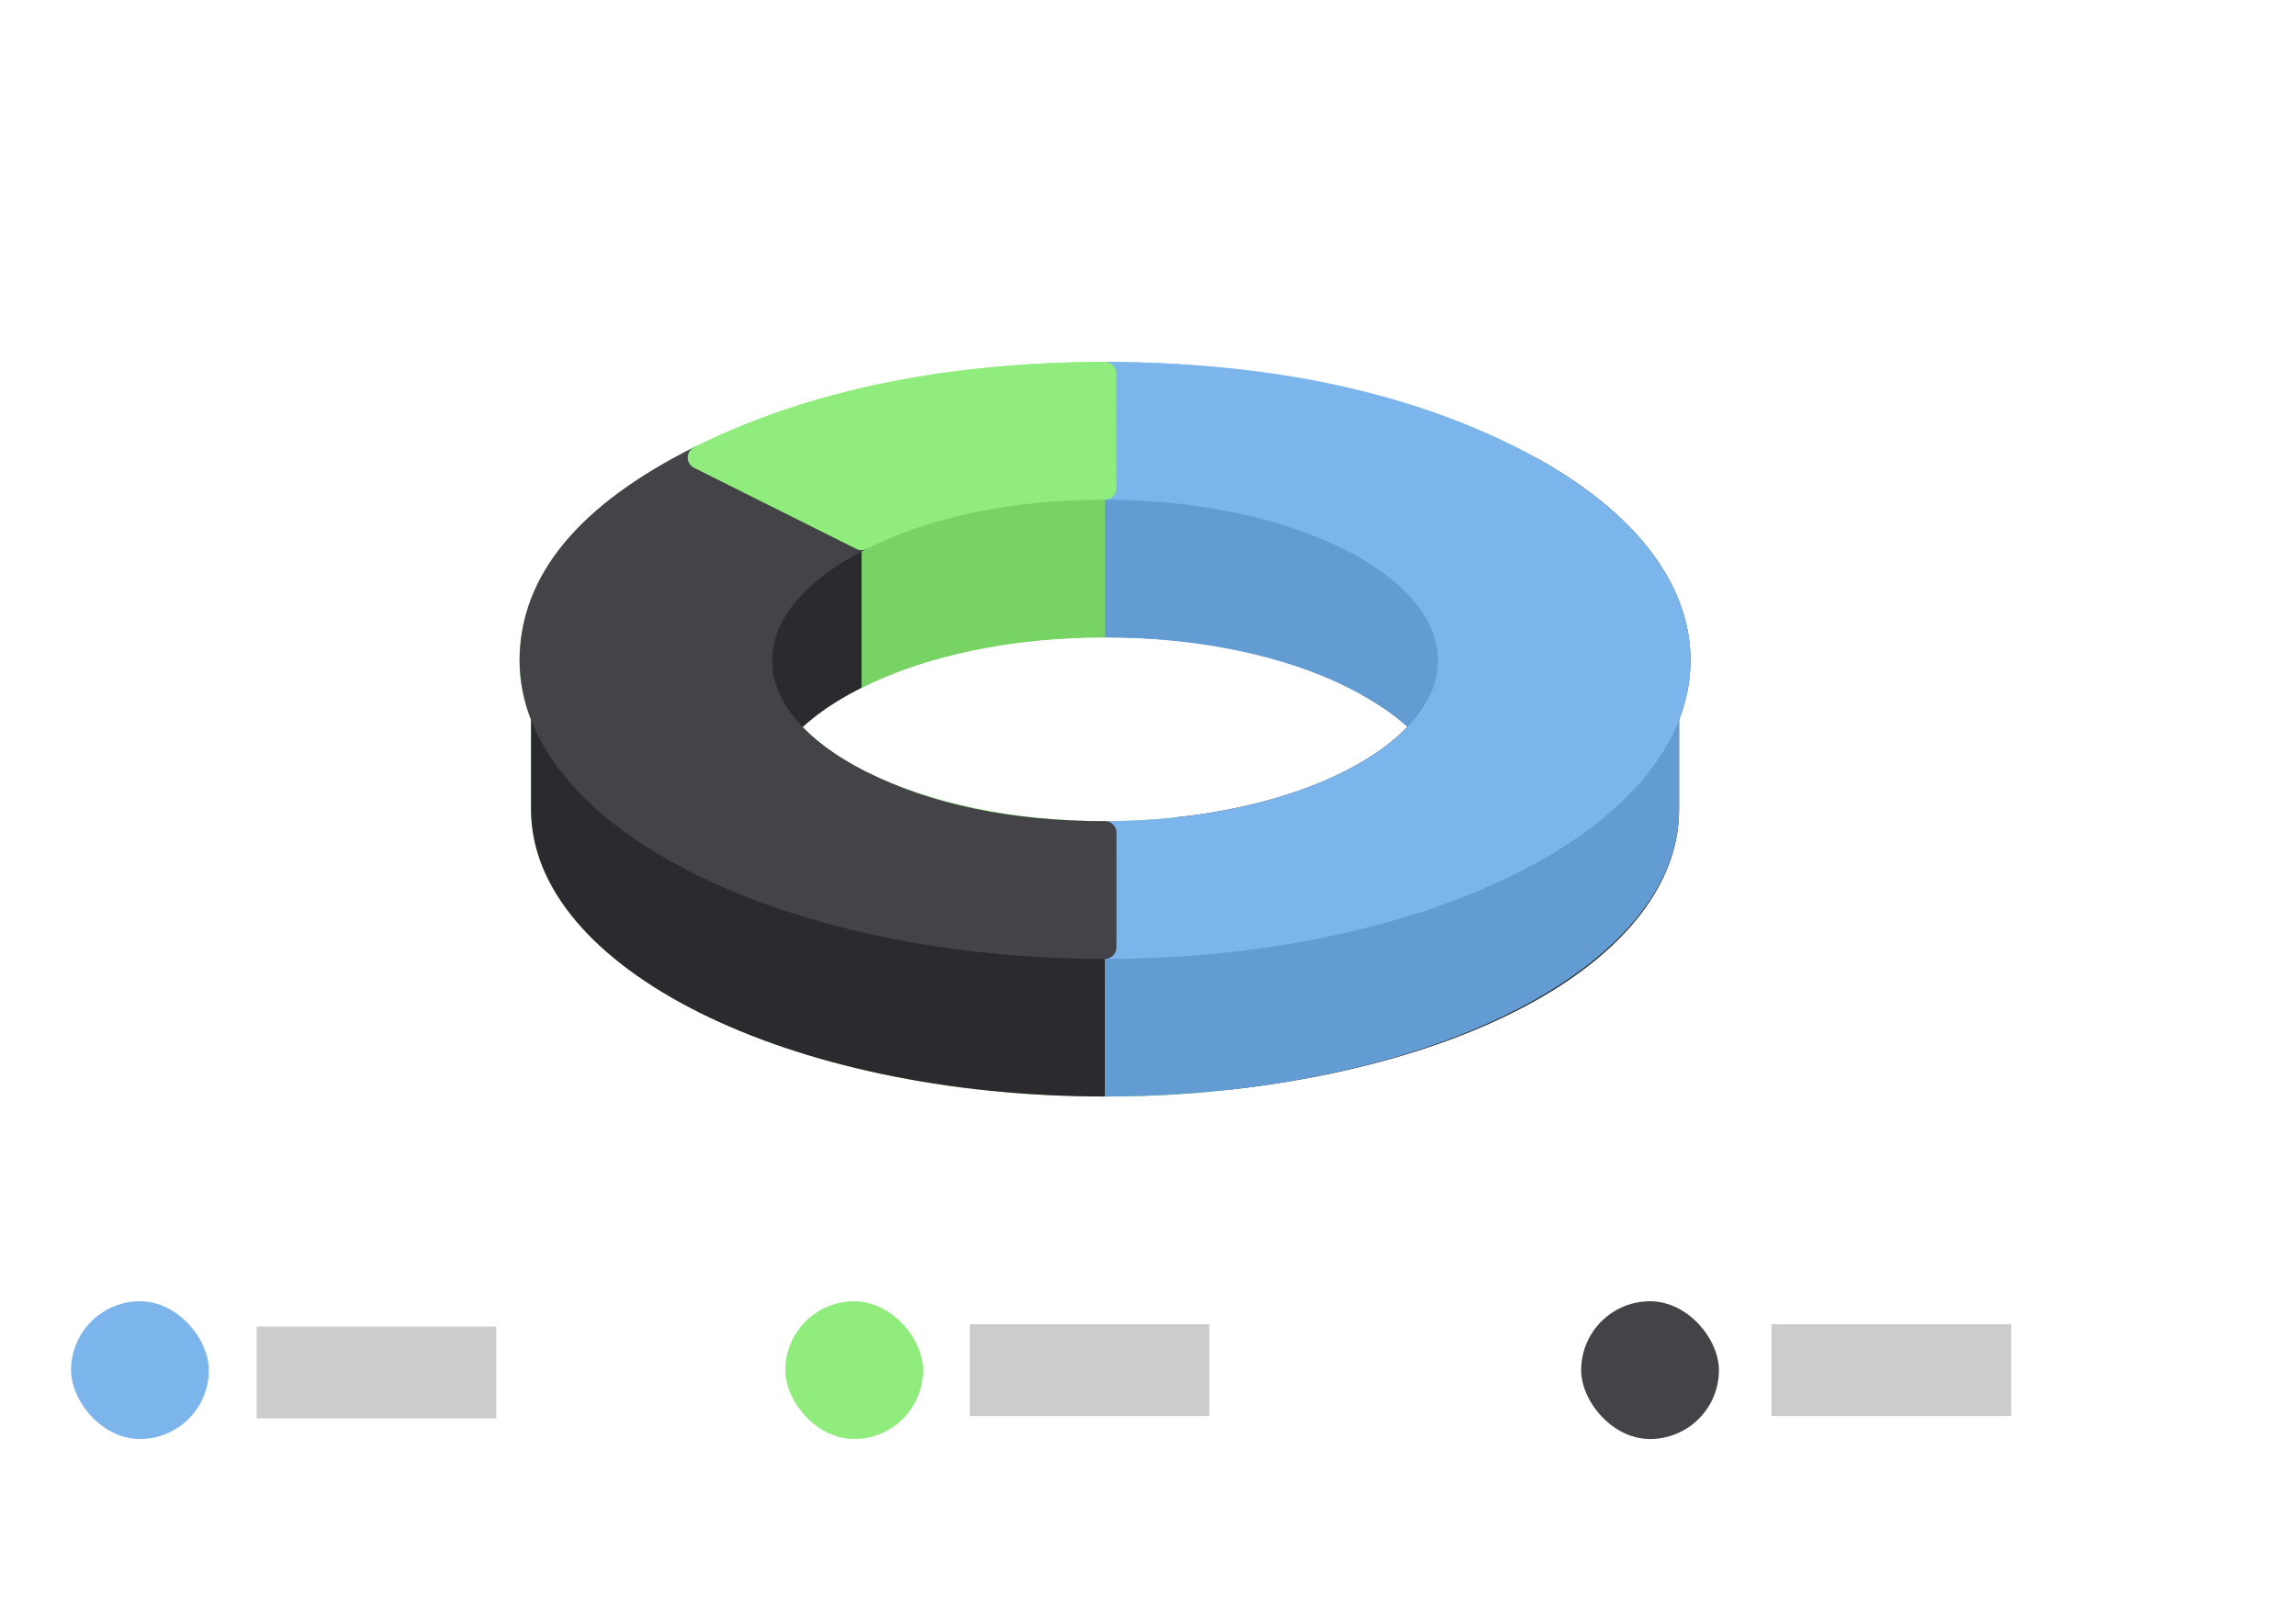 <svg
   xmlns:dc="http://purl.org/dc/elements/1.1/"
   xmlns:cc="http://creativecommons.org/ns#"
   xmlns:rdf="http://www.w3.org/1999/02/22-rdf-syntax-ns#"
   xmlns:svg="http://www.w3.org/2000/svg"
   xmlns="http://www.w3.org/2000/svg"
   xmlns:sodipodi="http://sodipodi.sourceforge.net/DTD/sodipodi-0.dtd"
   xmlns:inkscape="http://www.inkscape.org/namespaces/inkscape"
   version="1.1"
   class="highcharts-root"
   style="font-size:12px"
   width="100"
   viewBox="0 0 100 70"
   height="70"
   id="svg3132"
   inkscape:version="0.48.4 r9939"
   sodipodi:docname="3d_donut_legend.svg">
  <sodipodi:namedview
     pagecolor="#ffffff"
     bordercolor="#666666"
     borderopacity="1"
     objecttolerance="10"
     gridtolerance="10"
     guidetolerance="10"
     inkscape:pageopacity="0"
     inkscape:pageshadow="2"
     inkscape:window-width="1301"
     inkscape:window-height="744"
     id="namedview3237"
     showgrid="false"
     showguides="true"
     inkscape:guide-bbox="true"
     fit-margin-top="0"
     fit-margin-left="0"
     fit-margin-right="0"
     fit-margin-bottom="0"
     inkscape:zoom="4.3416356"
     inkscape:cx="81.614388"
     inkscape:cy="51.312503"
     inkscape:window-x="65"
     inkscape:window-y="24"
     inkscape:window-maximized="1"
     inkscape:current-layer="svg3132">
    <sodipodi:guide
       orientation="0,1"
       position="140.717,15.635"
       id="guide3241" />
    <sodipodi:guide
       orientation="0,1"
       position="40.423,10.25"
       id="guide4150" />
  </sodipodi:namedview>
  <desc
     id="desc3134">Created with Highcharts 5.0.0</desc>
  <defs
     id="defs3136">
    <clipPath
       id="highcharts-7">
      <rect
         x="0"
         y="0"
         width="200"
         height="140"
         id="rect3139"
         style="fill:none" />
    </clipPath>
  </defs>
  <rect
     class="highcharts-background"
     x="0"
     y="0"
     width="100"
     height="70"
     rx="0"
     ry="0"
     id="rect3141"
     style="fill:#ffffff" />
  <rect
     class="highcharts-plot-background"
     x="0"
     y="0"
     width="100"
     height="70"
     id="rect3143"
     style="fill:none" />
  <rect
     class="highcharts-plot-border"
     x="0"
     y="0"
     width="100"
     height="70"
     id="rect3145"
     style="fill:none" />
  <g
     class="highcharts-legend"
     transform="matrix(0.5,0,0,0.5,16.5,36)"
     id="g3193">
    <rect
       class="highcharts-legend-box"
       rx="0"
       ry="0"
       x="0"
       y="0"
       width="134"
       height="53"
       visibility="visible"
       id="rect3195"
       style="fill:none;visibility:visible" />
    <g
       id="g3197">
      <g
         id="g3199">
        <g
           class="highcharts-legend-item highcharts-pie-series highcharts-color-0 "
           transform="translate(-28.808,37.365)"
           id="g3201">
          <rect
             x="2"
             y="4"
             width="12"
             height="12"
             rx="6"
             ry="6"
             class="highcharts-point"
             id="rect3205"
             style="fill:#7cb5ec" />
        </g>
        <g
           class="highcharts-legend-item highcharts-pie-series highcharts-color-1 "
           transform="translate(102.733,37.365)"
           id="g3207">
          <rect
             x="2"
             y="4"
             width="12"
             height="12"
             rx="6"
             ry="6"
             class="highcharts-point"
             id="rect3211"
             style="fill:#434348" />
        </g>
        <g
           class="highcharts-legend-item highcharts-pie-series highcharts-color-2 "
           transform="translate(33.407,37.365)"
           id="g3213">
          <rect
             x="2"
             y="4"
             width="12"
             height="12"
             rx="6"
             ry="6"
             class="highcharts-point"
             id="rect3217"
             style="fill:#90ed7d" />
        </g>
      </g>
    </g>
  </g>
  <path
     style="fill:#cccccc"
     inkscape:connector-curvature="0"
     d="m 77.158,57.684 10.437,0 0,4 -10.437,0 z m -34.923,0 10.437,0 0,4 -10.437,0 z m -31.058,0.1 10.437,0 0,4 -10.437,0 z"
     id="path4117"
     sodipodi:nodetypes="ccccccccccccccc" />
  <g
     transform="translate(-1.87,-6.232)"
     class="highcharts-series-group"
     id="g3678">
    <g
       class="highcharts-series highcharts-series-1 highcharts-pie-series highcharts-color-undefined "
       id="g3680">
      <path
         style="fill:#639cd3;visibility:visible"
         inkscape:connector-curvature="0"
         d="m 68.579,26.636 0,6.495 -7.432,3.346 0,-6.495 z"
         class="highcharts-point highcharts-color-0 highcharts-3d-side"
         visibility="visible"
         id="path3682" />
      <path
         style="fill:#77d464;visibility:visible"
         inkscape:connector-curvature="0"
         d="m 55.207,47.226 0,6.495 -2.083,-4.89 0,-6.495 z"
         class="highcharts-point highcharts-color-2 highcharts-3d-side"
         visibility="visible"
         id="path3684" />
      <path
         style="fill:#639cd3;visibility:visible"
         inkscape:connector-curvature="0"
         d="m 49.995,22.5 0,6.495 0.002,5 0,-6.495 z"
         class="highcharts-point highcharts-color-0 highcharts-3d-side"
         visibility="visible"
         id="path3686" />
      <path
         style="fill:#2a2a2f;visibility:visible"
         inkscape:connector-curvature="0"
         d="m 55.207,47.226 0,6.495 -2.083,-4.89 0,-6.495 z"
         class="highcharts-point highcharts-color-1 highcharts-3d-side"
         visibility="visible"
         id="path3688" />
      <path
         style="fill:#639cd3;visibility:visible"
         inkscape:connector-curvature="0"
         d="m 49.995,22.5 c 7.366,-7.5e-4 13.656,1.399 18.584,4.136 l 0,6.495 c -4.929,-2.737 -11.218,-4.137 -18.584,-4.136 z"
         class="highcharts-point highcharts-color-0 highcharts-3d-side"
         visibility="visible"
         id="path3690" />
      <path
         style="fill:#639cd3;visibility:visible"
         inkscape:connector-curvature="0"
         d="m 49.997,27.5 c 4.42,-4.5e-4 8.193,0.839 11.151,2.482 l 0,6.495 c -2.957,-1.642 -6.731,-2.482 -11.151,-2.482 z"
         class="highcharts-point highcharts-color-0 highcharts-3d-side"
         visibility="visible"
         id="path3692" />
      <path
         style="fill:#2a2a2f;visibility:visible"
         inkscape:connector-curvature="0"
         d="m 68.579,26.636 0,6.495 -7.432,3.346 0,-6.495 z"
         class="highcharts-point highcharts-color-1 highcharts-3d-side"
         visibility="visible"
         id="path3694" />
      <path
         style="fill:#77d464;visibility:visible"
         inkscape:connector-curvature="0"
         d="m 49.99,22.5 0,6.495 0.004,5 0,-6.495 z"
         class="highcharts-point highcharts-color-2 highcharts-3d-side"
         visibility="visible"
         id="path3696" />
      <path
         style="fill:#2a2a2f;visibility:visible"
         inkscape:connector-curvature="0"
         d="m 75,35 c 0,5.981 -8.093,10.98 -19.793,12.226 l 0,6.495 C 66.907,52.475 75,47.477 75,41.495 z"
         class="highcharts-point highcharts-color-1 highcharts-3d-side"
         visibility="visible"
         id="path3698" />
      <path
         style="fill:#2a2a2f;visibility:visible"
         inkscape:connector-curvature="0"
         d="m 61.148,29.982 c 5.543,3.078 5.046,7.821 -1.111,10.592 -2.051,0.923 -4.214,1.474 -6.912,1.762 l 0,6.495 c 8.103,-0.863 13.272,-4.846 11.547,-8.898 -0.575,-1.349 -1.677,-2.431 -3.524,-3.456 z"
         class="highcharts-point highcharts-color-1 highcharts-3d-side"
         visibility="visible"
         id="path3700" />
      <path
         style="fill:#77d464;visibility:visible"
         inkscape:connector-curvature="0"
         d="M 55.207,47.226 C 41.702,48.664 28.424,44.355 25.548,37.603 25.164,36.701 25,35.922 25,35 l 0,6.495 C 25,34.593 36.186,28.998 49.99,28.995 l 0,-6.495 C 36.186,22.503 25,28.098 25,35 l 0,6.495 c 0,6.904 11.193,12.5 25,12.5 1.844,0 3.403,-0.082 5.207,-0.274 z"
         class="highcharts-point highcharts-color-2 highcharts-3d-side"
         visibility="visible"
         id="path3702" />
      <path
         style="fill:#77d464;visibility:visible"
         inkscape:connector-curvature="0"
         d="m 53.124,42.336 c -8.103,0.863 -16.07,-1.722 -17.795,-5.774 -1.725,-4.051 3.445,-8.035 11.547,-8.898 1.08,-0.115 2.014,-0.164 3.118,-0.164 l 0,6.495 c -8.284,0.002 -14.997,3.361 -14.994,7.503 0.003,4.142 6.722,7.499 15.006,7.497 1.104,-2.2e-4 2.038,-0.049 3.118,-0.164 z"
         class="highcharts-point highcharts-color-2 highcharts-3d-side"
         visibility="visible"
         id="path3704" />
      <g
         style="stroke:#7cb5ec;stroke-width:1;stroke-linejoin:round"
         class="highcharts-point highcharts-color-0"
         id="g3706">
        <path
           style="fill:#7cb5ec;visibility:visible"
           inkscape:connector-curvature="0"
           d="m 49.995,22.5 c 7.366,-7.5e-4 13.656,1.399 18.584,4.136 l -7.432,3.346 C 58.19,28.339 54.416,27.5 49.997,27.5 z"
           visibility="visible"
           id="path3708" />
      </g>
      <g
         style="stroke:#434348;stroke-width:1;stroke-linejoin:round"
         class="highcharts-point highcharts-color-1"
         id="g3710">
        <path
           style="fill:#434348;visibility:visible"
           inkscape:connector-curvature="0"
           d="m 68.579,26.636 c 9.238,5.131 8.409,13.034 -1.852,17.653 -3.418,1.539 -7.023,2.457 -11.521,2.936 l -2.083,-4.89 c 8.103,-0.863 13.272,-4.846 11.547,-8.898 -0.575,-1.349 -1.677,-2.431 -3.524,-3.456 z"
           visibility="visible"
           id="path3712" />
      </g>
      <g
         style="stroke:#90ed7d;stroke-width:1;stroke-linejoin:round"
         class="highcharts-point highcharts-color-2"
         id="g3714">
        <path
           style="fill:#90ed7d;visibility:visible"
           inkscape:connector-curvature="0"
           d="m 55.207,47.226 c -13.504,1.438 -26.783,-2.87 -29.658,-9.623 -2.875,-6.752 5.741,-13.391 19.245,-14.829 1.8,-0.192 3.356,-0.274 5.197,-0.274 l 0.004,5 c -8.284,0.002 -14.997,3.361 -14.994,7.503 0.003,4.142 6.722,7.499 15.006,7.497 1.104,-2.2e-4 2.038,-0.049 3.118,-0.164 z"
           visibility="visible"
           id="path3716" />
      </g>
    </g>
    <g
       class="highcharts-markers highcharts-series-1 highcharts-pie-series highcharts-color-undefined "
       id="g3718" />
    <g
       class="highcharts-series highcharts-series-0 highcharts-pie-series highcharts-color-undefined "
       id="g3720">
      <path
         style="fill:#639cd3;visibility:visible"
         inkscape:connector-curvature="0"
         d="m 49.995,47.5 0,6.495 0.002,-5 0,-6.495 z"
         class="highcharts-point highcharts-color-0 highcharts-3d-side"
         visibility="visible"
         id="path3722" />
      <path
         style="fill:#77d464;visibility:visible"
         inkscape:connector-curvature="0"
         d="m 32.322,26.161 0,6.495 7.071,3.536 0,-6.495 z"
         class="highcharts-point highcharts-color-2 highcharts-3d-side"
         visibility="visible"
         id="path3724" />
      <path
         style="fill:#77d464;visibility:visible"
         inkscape:connector-curvature="0"
         d="m 49.99,22.5 0,6.495 0.004,5 0,-6.495 z"
         class="highcharts-point highcharts-color-2 highcharts-3d-side"
         visibility="visible"
         id="path3726" />
      <path
         style="fill:#2a2a2f;visibility:visible"
         inkscape:connector-curvature="0"
         d="m 49.995,47.5 0,6.495 0.002,-5 0,-6.495 z"
         class="highcharts-point highcharts-color-1 highcharts-3d-side"
         visibility="visible"
         id="path3728" />
      <path
         style="fill:#77d464;visibility:visible"
         inkscape:connector-curvature="0"
         d="m 32.322,26.161 c 4.879,-2.439 10.768,-3.66 17.668,-3.661 l 0,6.495 c -6.9,0.001 -12.788,1.222 -17.668,3.661 z"
         class="highcharts-point highcharts-color-2 highcharts-3d-side"
         visibility="visible"
         id="path3730" />
      <path
         style="fill:#77d464;visibility:visible"
         inkscape:connector-curvature="0"
         d="m 39.393,29.697 c 2.927,-1.464 6.461,-2.196 10.601,-2.197 l 0,6.495 c -4.14,8.26e-4 -7.673,0.733 -10.601,2.197 z"
         class="highcharts-point highcharts-color-2 highcharts-3d-side"
         visibility="visible"
         id="path3732" />
      <path
         style="fill:#2a2a2f;visibility:visible"
         inkscape:connector-curvature="0"
         d="m 32.322,26.161 0,6.495 7.071,3.536 0,-6.495 z"
         class="highcharts-point highcharts-color-1 highcharts-3d-side"
         visibility="visible"
         id="path3734" />
      <path
         style="fill:#639cd3;visibility:visible"
         inkscape:connector-curvature="0"
         d="m 49.995,22.5 0,6.495 0.002,5 0,-6.495 z"
         class="highcharts-point highcharts-color-0 highcharts-3d-side"
         visibility="visible"
         id="path3736" />
      <path
         style="fill:#2a2a2f;visibility:visible"
         inkscape:connector-curvature="0"
         d="M 49.995,47.5 C 36.19,47.499 25,41.903 25,35 l 0,6.495 c 0,-3.452 2.441,-6.398 7.322,-8.839 l 0,-6.495 C 27.441,28.602 25,31.548 25,35 l 0,6.495 c 0,6.903 11.19,12.499 24.995,12.5 z"
         class="highcharts-point highcharts-color-1 highcharts-3d-side"
         visibility="visible"
         id="path3738" />
      <path
         style="fill:#2a2a2f;visibility:visible"
         inkscape:connector-curvature="0"
         d="M 49.997,42.5 C 41.713,42.499 34.998,39.141 35,34.998 c 8.44e-4,-2.071 1.465,-3.838 4.393,-5.302 l 0,6.495 c -5.858,2.929 -5.858,7.678 1.7e-5,10.607 2.928,1.464 6.462,2.196 10.604,2.197 z"
         class="highcharts-point highcharts-color-1 highcharts-3d-side"
         visibility="visible"
         id="path3740" />
      <path
         style="fill:#639cd3;visibility:visible"
         inkscape:connector-curvature="0"
         d="m 75,35 c 0,6.904 -11.193,12.5 -25,12.5 -0.002,0 -0.003,0 -0.005,0 l 0,6.495 C 63.802,53.997 74.997,48.401 75,41.498 c 0,-8.51e-4 0,-0.002 0,-0.002 z"
         class="highcharts-point highcharts-color-0 highcharts-3d-side"
         visibility="visible"
         id="path3742" />
      <path
         style="fill:#639cd3;visibility:visible"
         inkscape:connector-curvature="0"
         d="M 49.997,27.5 C 58.281,27.499 64.998,30.856 65,34.998 65.002,39.141 58.287,42.499 50.003,42.5 c -0.002,0 -0.004,0 -0.006,0 l 0,6.495 c 8.284,8.03e-4 15.001,-3.356 15.003,-7.499 0.002,-4.142 -6.713,-7.501 -14.997,-7.501 -0.002,-10e-7 -0.004,-10e-7 -0.006,0 z"
         class="highcharts-point highcharts-color-0 highcharts-3d-side"
         visibility="visible"
         id="path3744" />
      <g
         style="stroke:#7cb5ec;stroke-width:1;stroke-linejoin:round"
         class="highcharts-point highcharts-color-0"
         id="g3746">
        <path
           style="fill:#7cb5ec;visibility:visible"
           inkscape:connector-curvature="0"
           d="m 49.995,22.5 c 13.807,-0.001 25.002,5.594 25.005,12.497 0.003,6.904 -11.188,12.501 -24.995,12.503 -0.004,0 -0.006,0 -0.01,0 l 0.002,-5 C 58.281,42.501 64.998,39.144 65,35.001 65.002,30.859 58.287,27.501 50.003,27.5 c -0.002,0 -0.004,0 -0.006,0 z"
           visibility="visible"
           id="path3748" />
      </g>
      <g
         style="stroke:#434348;stroke-width:1;stroke-linejoin:round"
         class="highcharts-point highcharts-color-1"
         id="g3750">
        <path
           style="fill:#434348;visibility:visible"
           inkscape:connector-curvature="0"
           d="M 49.995,47.5 C 36.188,47.499 24.997,41.901 25,34.997 c 0.001,-3.451 2.442,-6.396 7.322,-8.836 l 7.071,3.536 c -5.858,2.929 -5.858,7.678 1.7e-5,10.607 2.928,1.464 6.462,2.196 10.604,2.197 z"
           visibility="visible"
           id="path3752" />
      </g>
      <g
         style="stroke:#90ed7d;stroke-width:1;stroke-linejoin:round"
         class="highcharts-point highcharts-color-2"
         id="g3754">
        <path
           style="fill:#90ed7d;visibility:visible"
           inkscape:connector-curvature="0"
           d="m 32.322,26.161 c 4.879,-2.439 10.768,-3.66 17.668,-3.661 l 0.004,5 c -4.14,8.25e-4 -7.673,0.733 -10.601,2.197 z"
           visibility="visible"
           id="path3756" />
      </g>
    </g>
    <g
       class="highcharts-markers highcharts-series-0 highcharts-pie-series highcharts-color-undefined "
       id="g3758" />
  </g>
</svg>
